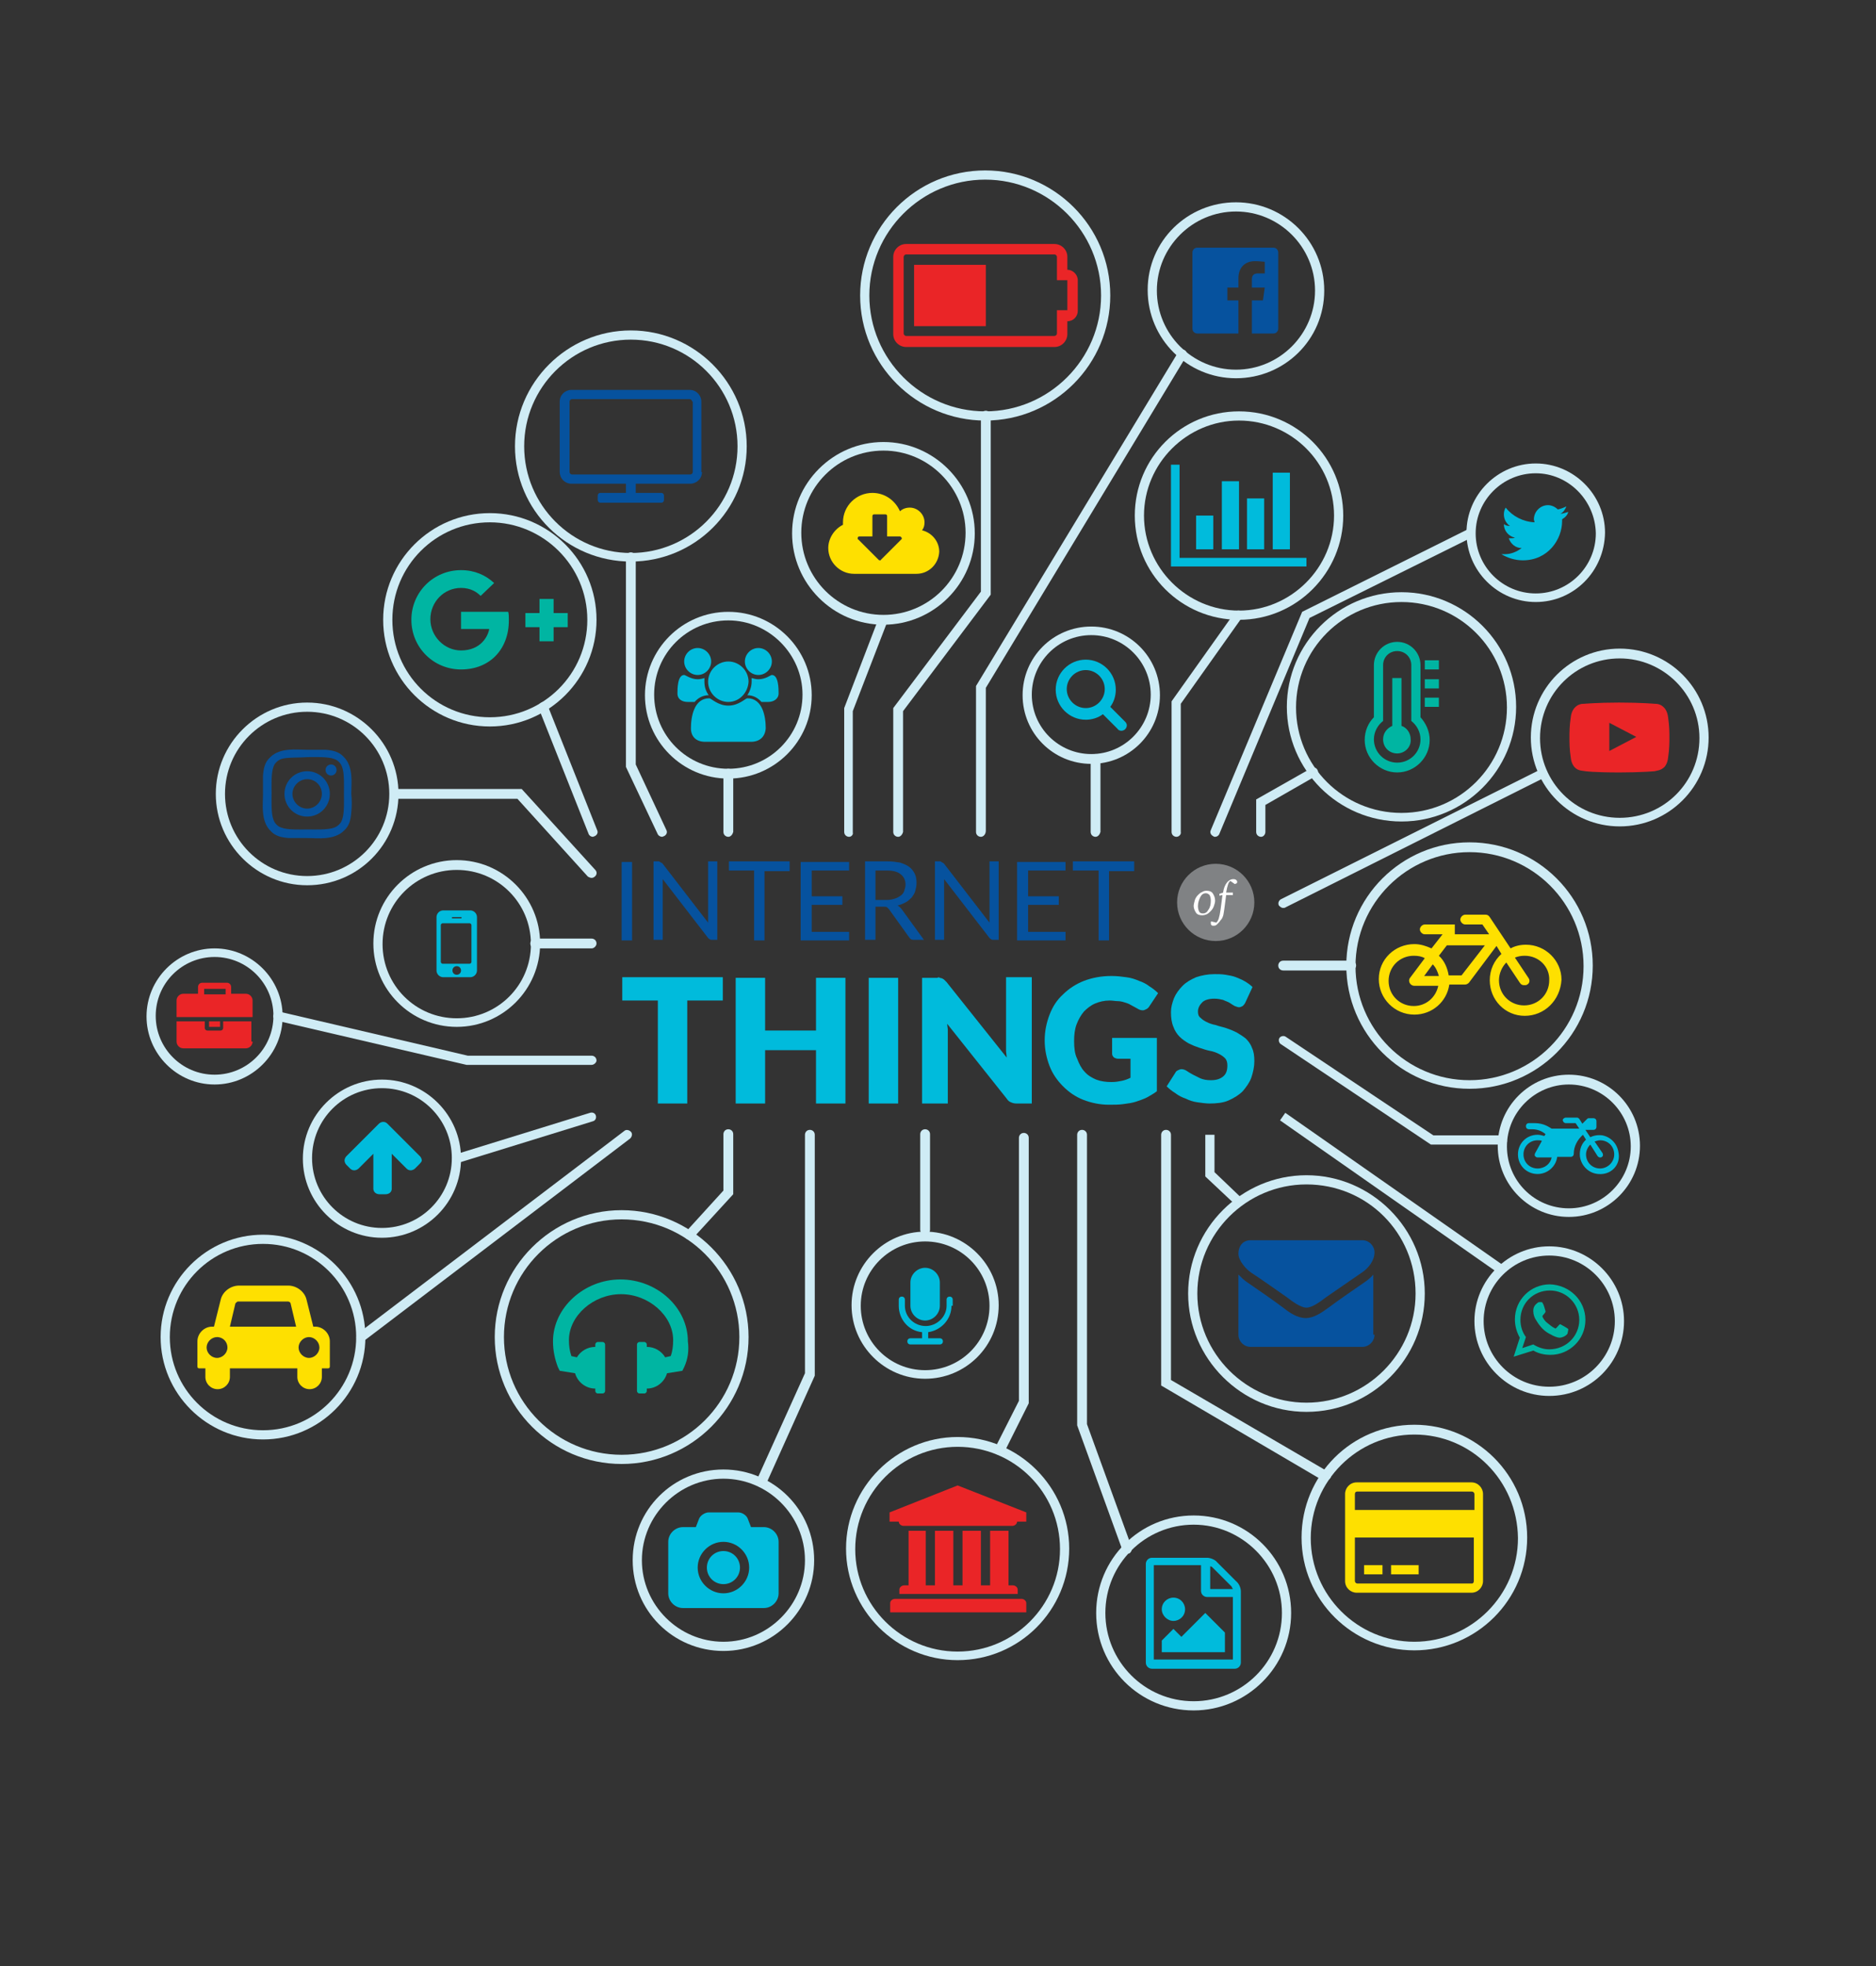 <?xml version="1.0" encoding="utf-8"?>
<!-- Generator: Adobe Illustrator 20.1.0, SVG Export Plug-In . SVG Version: 6.00 Build 0)  -->
<!DOCTYPE svg PUBLIC "-//W3C//DTD SVG 1.1//EN" "http://www.w3.org/Graphics/SVG/1.1/DTD/svg11.dtd">
<svg version="1.1" xmlns="http://www.w3.org/2000/svg" xmlns:xlink="http://www.w3.org/1999/xlink" x="0px" y="0px"
	 viewBox="0 0 306 320.7" style="enable-background:new 0 0 306 320.7;" xml:space="preserve">
<rect x="0" y="0" width="306" height="320.7" fill="#333333" stroke="none"/>
<style type="text/css">
	.st0{fill:#06529E;}
	.st1{fill:#00BBDC;}
	.st2{fill:#808284;}
	.st3{fill:#FFFFFF;}
	.st4{fill:#CFECF5;}
	.st5{fill:#EA2527;}
	.st6{fill:#00B5A2;}
	.st7{fill:#FEE000;}
	.st8{display:none;}
	.st9{display:inline;fill:none;stroke:#000000;stroke-width:0.25;stroke-miterlimit:10;}
	.st10{display:inline;}
</style>
<g id="Front">
	<g>
		<g>
			<g>
				<path class="st0" d="M103.1,153.4h-1.7v-12.8h1.7V153.4z"/>
				<path class="st0" d="M107.8,140.7c0.1,0,0.2,0.1,0.3,0.2l7.4,9.6c0-0.2,0-0.3,0-0.5c0-0.1,0-0.3,0-0.4v-9.1h1.5v12.8h-0.9
					c-0.1,0-0.3,0-0.3-0.1c-0.1,0-0.2-0.1-0.3-0.2l-7.4-9.6c0,0.1,0,0.3,0,0.4c0,0.1,0,0.3,0,0.4v9.1h-1.5v-12.8h0.9
					C107.6,140.6,107.7,140.6,107.8,140.7z"/>
				<path class="st0" d="M128.8,140.6v1.5h-4.1v11.3h-1.7V142h-4.1v-1.5H128.8z"/>
				<path class="st0" d="M138.5,140.6v1.4h-6.1v4.2h5v1.4h-5v4.4h6.1v1.4h-7.9v-12.8H138.5z"/>
				<path class="st0" d="M142.8,148v5.3h-1.7v-12.8h3.6c0.8,0,1.5,0.1,2.1,0.2c0.6,0.2,1.1,0.4,1.5,0.7s0.7,0.7,0.9,1.1
					c0.2,0.4,0.3,0.9,0.3,1.5c0,0.5-0.1,0.9-0.2,1.3c-0.1,0.4-0.3,0.7-0.6,1.1c-0.3,0.3-0.6,0.6-1,0.8c-0.4,0.2-0.8,0.4-1.3,0.5
					c0.2,0.1,0.4,0.3,0.6,0.5l3.7,5.1H149c-0.3,0-0.5-0.1-0.7-0.4l-3.3-4.6c-0.1-0.1-0.2-0.2-0.3-0.3c-0.1-0.1-0.3-0.1-0.5-0.1
					H142.8z M142.8,146.8h1.8c0.5,0,1-0.1,1.3-0.2c0.4-0.1,0.7-0.3,1-0.5c0.3-0.2,0.5-0.5,0.6-0.8c0.1-0.3,0.2-0.7,0.2-1
					c0-0.8-0.3-1.3-0.8-1.7c-0.5-0.4-1.2-0.6-2.2-0.6h-1.9V146.8z"/>
				<path class="st0" d="M153.7,140.7c0.1,0,0.2,0.1,0.3,0.2l7.4,9.6c0-0.2,0-0.3,0-0.5c0-0.1,0-0.3,0-0.4v-9.1h1.5v12.8h-0.9
					c-0.1,0-0.3,0-0.3-0.1c-0.1,0-0.2-0.1-0.3-0.2l-7.4-9.6c0,0.1,0,0.3,0,0.4c0,0.1,0,0.3,0,0.4v9.1h-1.5v-12.8h0.9
					C153.5,140.6,153.6,140.6,153.7,140.7z"/>
				<path class="st0" d="M173.8,140.6v1.4h-6.1v4.2h5v1.4h-5v4.4h6.1v1.4h-7.9v-12.8H173.8z"/>
				<path class="st0" d="M185,140.6v1.5h-4.1v11.3h-1.7V142H175v-1.5H185z"/>
			</g>
			<g>
				<path class="st1" d="M117.9,159.4v3.8h-5.8V180h-4.8v-16.8h-5.8v-3.8H117.9z"/>
				<path class="st1" d="M137.9,180h-4.8v-8.7h-8.3v8.7h-4.8v-20.5h4.8v8.6h8.3v-8.6h4.8V180z"/>
				<path class="st1" d="M146.5,180h-4.8v-20.5h4.8V180z"/>
				<path class="st1" d="M153.3,159.5c0.1,0,0.3,0.1,0.4,0.1c0.1,0.1,0.2,0.1,0.3,0.2c0.1,0.1,0.2,0.2,0.4,0.4l9.8,12.3
					c0-0.4-0.1-0.8-0.1-1.1c0-0.4,0-0.7,0-1.1v-10.9h4.2V180h-2.5c-0.4,0-0.7-0.1-0.9-0.2c-0.3-0.1-0.5-0.3-0.7-0.6l-9.7-12.2
					c0,0.4,0.1,0.7,0.1,1c0,0.3,0,0.7,0,1v11h-4.2v-20.5h2.5C153,159.4,153.2,159.4,153.3,159.5z"/>
				<path class="st1" d="M181.3,176.5c0.7,0,1.2-0.1,1.7-0.2c0.5-0.1,1-0.3,1.4-0.5v-3.1h-2c-0.3,0-0.5-0.1-0.7-0.2
					c-0.2-0.2-0.3-0.4-0.3-0.6v-2.6h7.3v8.7c-0.5,0.4-1.1,0.7-1.6,1c-0.6,0.3-1.2,0.5-1.8,0.7c-0.6,0.2-1.3,0.3-2.1,0.4
					c-0.7,0.1-1.5,0.1-2.3,0.1c-1.5,0-2.9-0.3-4.2-0.8c-1.3-0.5-2.4-1.3-3.3-2.2c-0.9-0.9-1.7-2-2.2-3.3c-0.5-1.3-0.8-2.7-0.8-4.2
					c0-1.5,0.3-2.9,0.8-4.2c0.5-1.3,1.2-2.4,2.2-3.3c0.9-0.9,2.1-1.7,3.4-2.2c1.3-0.5,2.8-0.8,4.5-0.8c0.9,0,1.7,0.1,2.4,0.2
					c0.8,0.1,1.4,0.3,2.1,0.6c0.6,0.2,1.2,0.5,1.7,0.9c0.5,0.3,1,0.7,1.4,1.1l-1.4,2.1c-0.1,0.2-0.3,0.4-0.5,0.5
					c-0.2,0.1-0.4,0.2-0.6,0.2c-0.3,0-0.6-0.1-0.9-0.3c-0.4-0.2-0.7-0.4-1.1-0.6c-0.3-0.2-0.7-0.3-1-0.4c-0.3-0.1-0.7-0.2-1.1-0.2
					c-0.4,0-0.8-0.1-1.3-0.1c-0.9,0-1.7,0.2-2.4,0.5c-0.7,0.3-1.3,0.8-1.8,1.3c-0.5,0.6-0.9,1.3-1.2,2.1c-0.3,0.8-0.4,1.7-0.4,2.7
					c0,1.1,0.1,2.1,0.5,2.9c0.3,0.8,0.7,1.6,1.2,2.1c0.5,0.6,1.2,1,1.9,1.3C179.6,176.4,180.4,176.5,181.3,176.5z"/>
				<path class="st1" d="M203.1,163.6c-0.1,0.2-0.3,0.4-0.4,0.5c-0.2,0.1-0.4,0.2-0.6,0.2c-0.2,0-0.4-0.1-0.7-0.2
					c-0.2-0.1-0.5-0.3-0.8-0.5c-0.3-0.2-0.7-0.3-1.1-0.5c-0.4-0.1-0.9-0.2-1.4-0.2c-0.9,0-1.6,0.2-2,0.6c-0.4,0.4-0.7,0.9-0.7,1.5
					c0,0.4,0.1,0.8,0.4,1c0.3,0.3,0.6,0.5,1,0.7c0.4,0.2,0.9,0.4,1.5,0.5c0.5,0.2,1.1,0.3,1.7,0.5c0.6,0.2,1.1,0.4,1.7,0.7
					c0.5,0.3,1,0.6,1.5,1c0.4,0.4,0.8,0.9,1,1.5c0.3,0.6,0.4,1.3,0.4,2.2c0,0.9-0.2,1.8-0.5,2.7c-0.3,0.8-0.8,1.5-1.4,2.2
					c-0.6,0.6-1.4,1.1-2.3,1.5c-0.9,0.4-2,0.5-3.1,0.5c-0.6,0-1.3-0.1-2-0.2c-0.7-0.1-1.3-0.3-1.9-0.6c-0.6-0.2-1.2-0.5-1.7-0.9
					c-0.5-0.3-1-0.7-1.4-1.1l1.4-2.2c0.1-0.2,0.2-0.3,0.4-0.4c0.2-0.1,0.4-0.2,0.6-0.2c0.3,0,0.6,0.1,0.9,0.3c0.3,0.2,0.6,0.4,1,0.6
					c0.4,0.2,0.8,0.4,1.2,0.6c0.5,0.2,1,0.3,1.7,0.3c0.9,0,1.5-0.2,2-0.6c0.5-0.4,0.7-1,0.7-1.8c0-0.5-0.1-0.9-0.4-1.2
					c-0.3-0.3-0.6-0.5-1-0.7c-0.4-0.2-0.9-0.4-1.5-0.5c-0.5-0.1-1.1-0.3-1.7-0.5c-0.6-0.2-1.1-0.4-1.7-0.7c-0.5-0.3-1-0.6-1.5-1.1
					c-0.4-0.4-0.8-1-1-1.6c-0.3-0.7-0.4-1.5-0.4-2.4c0-0.8,0.2-1.5,0.5-2.3c0.3-0.7,0.8-1.4,1.4-2c0.6-0.6,1.3-1,2.2-1.4
					c0.9-0.3,1.9-0.5,3-0.5c0.6,0,1.2,0,1.8,0.1c0.6,0.1,1.2,0.2,1.7,0.4c0.5,0.2,1,0.4,1.5,0.7c0.5,0.3,0.9,0.6,1.2,0.9
					L203.1,163.6z"/>
			</g>
			<circle class="st2" cx="198.3" cy="147.2" r="6.3"/>
			<g>
				<path class="st3" d="M196.8,145.3c0.4,0,0.8,0.1,1,0.4c0.2,0.3,0.4,0.7,0.4,1.2c0,0.3-0.1,0.6-0.2,0.9c-0.1,0.3-0.3,0.6-0.5,0.8
					c-0.2,0.2-0.4,0.4-0.6,0.5c-0.2,0.1-0.5,0.2-0.8,0.2c-0.4,0-0.8-0.1-1-0.4c-0.2-0.3-0.4-0.7-0.4-1.1c0-0.3,0.1-0.6,0.2-1
					c0.1-0.3,0.3-0.6,0.5-0.8c0.2-0.2,0.4-0.4,0.7-0.5C196.2,145.4,196.5,145.3,196.8,145.3z M196.7,145.7c-0.4,0-0.7,0.2-0.9,0.6
					c-0.2,0.4-0.4,0.9-0.4,1.5c0,0.4,0.1,0.7,0.2,0.9c0.1,0.2,0.3,0.3,0.6,0.3c0.4,0,0.7-0.2,0.9-0.6c0.3-0.4,0.4-0.9,0.4-1.5
					c0-0.4-0.1-0.7-0.2-0.9C197.1,145.8,196.9,145.7,196.7,145.7z"/>
				<path class="st3" d="M201.4,144.2l-0.7-0.5c-0.2,0.1-0.3,0.3-0.4,0.6c-0.1,0.3-0.2,0.7-0.3,1.3h1.1v0.4H200l-0.3,2.3
					c-0.1,0.5-0.1,0.8-0.2,1.1c-0.1,0.3-0.2,0.5-0.4,0.7c-0.2,0.3-0.4,0.5-0.6,0.7c-0.2,0.2-0.4,0.2-0.6,0.2c-0.1,0-0.2,0-0.3-0.1
					c-0.1-0.1-0.1-0.2-0.1-0.3c0-0.1,0-0.1,0-0.2c0-0.1,0.1-0.1,0.1-0.1l0.8,0.2c0.2-0.2,0.3-0.4,0.4-0.7c0.1-0.3,0.2-0.8,0.3-1.5
					l0.3-2.3l-0.5,0.1l0-0.3l0.6-0.2c0.1-0.7,0.3-1.2,0.6-1.6c0.3-0.4,0.7-0.6,1-0.6c0.2,0,0.3,0,0.5,0.1c0.1,0.1,0.2,0.2,0.2,0.3
					c0,0.1,0,0.2-0.1,0.3C201.6,144.1,201.5,144.2,201.4,144.2z"/>
			</g>
		</g>
		<g>
			<path class="st1" d="M68.3,190l-0.6,0.6c-0.2,0.2-0.5,0.3-0.7,0.3c-0.3,0-0.5-0.1-0.7-0.3l-2.4-2.4v5.7c0,0.6-0.5,0.9-1,0.9h-1
				c-0.6,0-1-0.4-1-0.9v-5.7l-2.4,2.4c-0.2,0.2-0.5,0.3-0.7,0.3c-0.3,0-0.5-0.1-0.7-0.3l-0.6-0.6c-0.2-0.2-0.3-0.5-0.3-0.7
				s0.1-0.5,0.3-0.7l5.3-5.3c0.2-0.2,0.5-0.3,0.7-0.3c0.3,0,0.5,0.1,0.7,0.3l5.3,5.3c0.2,0.2,0.3,0.5,0.3,0.7S68.5,189.8,68.3,190z"
				/>
			<path class="st4" d="M62.3,201.9c-7.1,0-12.9-5.8-12.9-12.9c0-7.1,5.8-12.9,12.9-12.9c7.1,0,12.9,5.8,12.9,12.9
				C75.2,196.1,69.4,201.9,62.3,201.9z M62.3,177.5c-6.3,0-11.4,5.1-11.4,11.4c0,6.3,5.1,11.4,11.4,11.4c6.3,0,11.4-5.1,11.4-11.4
				C73.7,182.6,68.6,177.5,62.3,177.5z"/>
		</g>
		<g>
			<path class="st5" d="M175.8,45.7v5c0,0.9-0.7,1.7-1.7,1.7v2.1c0,1.1-0.9,2.1-2.1,2.1h-24.2c-1.1,0-2.1-0.9-2.1-2.1V41.9
				c0-1.1,0.9-2.1,2.1-2.1H172c1.1,0,2.1,0.9,2.1,2.1V44C175,44,175.8,44.8,175.8,45.7z M174.1,45.7h-1.7v-3.8
				c0-0.2-0.2-0.4-0.4-0.4h-24.2c-0.2,0-0.4,0.2-0.4,0.4v12.5c0,0.2,0.2,0.4,0.4,0.4H172c0.2,0,0.4-0.2,0.4-0.4v-3.8h1.7V45.7z
				 M149.1,43.2h11.7v10h-11.7V43.2z"/>
			<path class="st4" d="M160.7,68.6c-11.2,0-20.4-9.1-20.4-20.4c0-11.2,9.1-20.4,20.4-20.4c11.2,0,20.4,9.1,20.4,20.4
				C181.1,59.4,172,68.6,160.7,68.6z M160.7,29.3c-10.4,0-18.9,8.5-18.9,18.9s8.5,18.9,18.9,18.9c10.4,0,18.9-8.5,18.9-18.9
				S171.1,29.3,160.7,29.3z"/>
		</g>
		<g>
			<path class="st5" d="M167.4,246.7v1.5h-1.5c0,0.4-0.4,0.7-0.8,0.7h-17.7c-0.4,0-0.8-0.3-0.8-0.7h-1.5v-1.5l11.1-4.4L167.4,246.7z
				 M167.4,261.5v1.5h-22.2v-1.5c0-0.4,0.4-0.7,0.8-0.7h20.6C167,260.8,167.4,261.1,167.4,261.5z M151,249.7v8.9h1.5v-8.9h3v8.9h1.5
				v-8.9h3v8.9h1.5v-8.9h3v8.9h0.7c0.4,0,0.8,0.3,0.8,0.7v0.7h-19.3v-0.7c0-0.4,0.4-0.7,0.8-0.7h0.7v-8.9H151z"/>
			<path class="st4" d="M156.2,270.8c-10,0-18.2-8.2-18.2-18.2c0-10,8.2-18.2,18.2-18.2s18.2,8.2,18.2,18.2
				C174.4,262.6,166.3,270.8,156.2,270.8z M156.2,236c-9.2,0-16.7,7.5-16.7,16.7c0,9.2,7.5,16.7,16.7,16.7s16.7-7.5,16.7-16.7
				C172.9,243.4,165.4,236,156.2,236z"/>
		</g>
		<g>
			<path class="st1" d="M213.2,92.4H191V75.8h1.4V91h20.7V92.4z M197.9,89.6h-2.8v-5.5h2.8V89.6z M202.1,89.6h-2.8V78.5h2.8V89.6z
				 M206.2,89.6h-2.8v-8.3h2.8V89.6z M210.4,89.6h-2.8V77.1h2.8V89.6z"/>
			<path class="st4" d="M202.1,101.1c-9.4,0-17-7.6-17-17c0-9.4,7.6-17,17-17c9.4,0,17,7.6,17,17
				C219.1,93.4,211.5,101.1,202.1,101.1z M202.1,68.6c-8.5,0-15.5,7-15.5,15.5c0,8.5,7,15.5,15.5,15.5s15.5-7,15.5-15.5
				C217.6,75.5,210.6,68.6,202.1,68.6z"/>
		</g>
		<g>
			<path class="st4" d="M79.9,118.5c-9.6,0-17.4-7.8-17.4-17.4s7.8-17.4,17.4-17.4c9.6,0,17.4,7.8,17.4,17.4S89.5,118.5,79.9,118.5z
				 M79.9,85.2c-8.8,0-15.9,7.1-15.9,15.9S71.1,117,79.9,117s15.9-7.1,15.9-15.9S88.6,85.2,79.9,85.2z"/>
			<path class="st6" d="M75.2,109.2c-4.5,0-8.1-3.6-8.1-8.1c0-4.5,3.6-8.1,8.1-8.1c2.2,0,4,0.8,5.4,2.1l-2.2,2.1
				c-0.6-0.6-1.6-1.3-3.2-1.3c-2.8,0-5,2.3-5,5.1s2.3,5.1,5,5.1c3.2,0,4.4-2.3,4.6-3.5h-4.6v-2.8h7.7c0.1,0.4,0.1,0.8,0.1,1.4
				C83,105.9,79.9,109.2,75.2,109.2z M92.6,102.3h-2.3v2.3H88v-2.3h-2.3v-2.3H88v-2.3h2.3v2.3h2.3V102.3z"/>
		</g>
		<g>
			<path class="st7" d="M248.7,165.7c-3.2,0-5.7-2.6-5.7-5.8c0-1.7,0.7-3.2,1.9-4.3l-0.8-1.3l-4.5,6c-0.2,0.2-0.4,0.3-0.7,0.3h-2.5
				c-0.4,2.8-2.8,4.9-5.7,4.9c-3.2,0-5.8-2.6-5.8-5.8c0-3.2,2.6-5.7,5.8-5.7c1,0,1.9,0.3,2.8,0.7l1.8-2.3h-2.9
				c-0.4,0-0.8-0.4-0.8-0.8c0-0.4,0.4-0.8,0.8-0.8h4.9v1.6h5.6l-1.1-1.6h-2.8c-0.4,0-0.8-0.4-0.8-0.8s0.4-0.8,0.8-0.8h3.3
				c0.3,0,0.5,0.1,0.7,0.4l3.4,5.1c0.7-0.4,1.6-0.6,2.5-0.6c3.2,0,5.8,2.6,5.8,5.7C254.5,163.2,251.9,165.7,248.7,165.7z
				 M230.7,160.8c-0.7,0-1.1-0.8-0.7-1.3l2.4-3.2c-0.5-0.3-1.1-0.4-1.8-0.4c-2.3,0-4.1,1.8-4.1,4.1c0,2.3,1.8,4.1,4.1,4.1
				c2,0,3.6-1.4,4-3.3H230.7z M234.7,159.2c-0.2-0.7-0.5-1.4-1-1.9l-1.4,1.9H234.7z M242.2,154.2H236l-1.3,1.7
				c0.9,0.8,1.4,2,1.6,3.2h2.1L242.2,154.2z M248.7,155.9c-0.6,0-1.1,0.1-1.6,0.3l2.2,3.3c0.3,0.4,0.2,0.9-0.2,1.1
				c-0.1,0.1-0.3,0.1-0.5,0.1c-0.3,0-0.5-0.1-0.7-0.4l-2.2-3.3c-0.7,0.7-1.2,1.8-1.2,2.9c0,2.3,1.8,4.1,4.1,4.1
				c2.3,0,4.1-1.8,4.1-4.1C252.8,157.7,251,155.9,248.7,155.9z"/>
			<path class="st4" d="M239.7,177.6c-11.1,0-20.1-9-20.1-20.1c0-11.1,9-20.1,20.1-20.1c11.1,0,20.1,9,20.1,20.1
				C259.8,168.6,250.8,177.6,239.7,177.6z M239.7,139c-10.2,0-18.6,8.3-18.6,18.6c0,10.2,8.3,18.6,18.6,18.6
				c10.2,0,18.6-8.3,18.6-18.6C258.3,147.3,249.9,139,239.7,139z"/>
		</g>
		<g>
			<path class="st1" d="M127,251.5v8.4c0,1.3-1.1,2.4-2.4,2.4h-13.2c-1.3,0-2.4-1.1-2.4-2.4v-8.4c0-1.3,1.1-2.4,2.4-2.4h2.1l0.5-1.3
				c0.2-0.6,1-1.1,1.6-1.1h4.8c0.7,0,1.4,0.5,1.6,1.1l0.5,1.3h2.1C125.9,249.1,127,250.2,127,251.5z M122.2,255.7
				c0-2.3-1.9-4.2-4.2-4.2c-2.3,0-4.2,1.9-4.2,4.2c0,2.3,1.9,4.2,4.2,4.2C120.3,259.9,122.2,258,122.2,255.7z M120.7,255.7
				c0,1.5-1.2,2.7-2.7,2.7s-2.7-1.2-2.7-2.7c0-1.5,1.2-2.7,2.7-2.7S120.7,254.2,120.7,255.7z"/>
			<path class="st4" d="M118,269.3c-8.2,0-14.8-6.6-14.8-14.8c0-8.2,6.6-14.8,14.8-14.8s14.8,6.6,14.8,14.8
				C132.8,262.6,126.2,269.3,118,269.3z M118,241.2c-7.3,0-13.3,6-13.3,13.3s6,13.3,13.3,13.3s13.3-6,13.3-13.3
				S125.3,241.2,118,241.2z"/>
		</g>
		<g>
			<path class="st7" d="M53.8,222.9c0,0.2-0.1,0.3-0.3,0.3h-1v1.4c0,1.1-0.9,2-2,2s-2-0.9-2-2v-1.4H37.5v1.4c0,1.1-0.9,2-2,2
				s-2-0.9-2-2v-1.4h-1c-0.2,0-0.3-0.1-0.3-0.3v-4.1c0-1.3,1.1-2.4,2.4-2.4h0.3l1.1-4.4c0.3-1.3,1.6-2.3,3-2.3H47c1.4,0,2.7,1,3,2.3
				l1.1,4.4h0.3c1.3,0,2.4,1.1,2.4,2.4V222.9z M35.4,218.1c-0.9,0-1.7,0.8-1.7,1.7c0,0.9,0.8,1.7,1.7,1.7c0.9,0,1.7-0.8,1.7-1.7
				C37.1,218.9,36.4,218.1,35.4,218.1z M48.3,216.4l-0.9-3.8c0-0.1-0.2-0.3-0.4-0.3h-8.2c-0.1,0-0.3,0.2-0.4,0.3l-0.9,3.8H48.3z
				 M50.4,218.1c-0.9,0-1.7,0.8-1.7,1.7c0,0.9,0.8,1.7,1.7,1.7c0.9,0,1.7-0.8,1.7-1.7C52.1,218.9,51.3,218.1,50.4,218.1z"/>
			<path class="st4" d="M42.9,234.8c-9.2,0-16.7-7.5-16.7-16.7c0-9.2,7.5-16.7,16.7-16.7c9.2,0,16.7,7.5,16.7,16.7
				C59.6,227.3,52.1,234.8,42.9,234.8z M42.9,202.9c-8.4,0-15.2,6.8-15.2,15.2c0,8.4,6.8,15.2,15.2,15.2c8.4,0,15.2-6.8,15.2-15.2
				C58.1,209.7,51.3,202.9,42.9,202.9z"/>
		</g>
		<g>
			<path class="st5" d="M41.2,165.9H28.8v-2.7c0-0.6,0.5-1.1,1.1-1.1h2.4v-1.1c0-0.4,0.3-0.7,0.7-0.7h4c0.4,0,0.7,0.3,0.7,0.7v1.1
				h2.4c0.6,0,1.1,0.5,1.1,1.1V165.9z M41.2,169.9c0,0.6-0.5,1.1-1.1,1.1H29.9c-0.6,0-1.1-0.5-1.1-1.1v-3.3h4.6v1.1
				c0,0.2,0.2,0.4,0.4,0.4h2.2c0.2,0,0.4-0.2,0.4-0.4v-1.1h4.6V169.9z M36.8,162.2v-0.9h-3.5v0.9H36.8z M35.9,167.5h-1.8v-0.9h1.8
				V167.5z"/>
			<path class="st4" d="M35,176.9c-6.1,0-11.1-5-11.1-11.1c0-6.1,5-11.1,11.1-11.1s11.1,5,11.1,11.1C46.1,171.9,41.1,176.9,35,176.9
				z M35,156.1c-5.3,0-9.6,4.3-9.6,9.6c0,5.3,4.3,9.6,9.6,9.6s9.6-4.3,9.6-9.6C44.6,160.4,40.3,156.1,35,156.1z"/>
		</g>
		<g>
			<path class="st7" d="M149.5,93.6h-10.2c-2.3,0-4.2-1.9-4.2-4.2c0-1.6,1-3.1,2.4-3.8c0-0.1,0-0.3,0-0.4c0-2.7,2.2-4.8,4.8-4.8
				c2,0,3.7,1.2,4.5,3c0.4-0.4,1-0.6,1.6-0.6c1.3,0,2.4,1.1,2.4,2.4c0,0.5-0.1,0.9-0.4,1.3c1.6,0.4,2.8,1.8,2.8,3.5
				C153.1,92,151.5,93.6,149.5,93.6z M146.8,87.5h-2.1v-3.3c0-0.2-0.1-0.3-0.3-0.3h-1.8c-0.2,0-0.3,0.1-0.3,0.3v3.3h-2.1
				c-0.2,0-0.3,0.1-0.3,0.3c0,0.1,0,0.2,0.1,0.2l3.3,3.3c0.1,0.1,0.1,0.1,0.2,0.1c0.1,0,0.2,0,0.2-0.1l3.3-3.3
				c0.1-0.1,0.1-0.1,0.1-0.2C147.1,87.7,146.9,87.5,146.8,87.5z"/>
			<path class="st4" d="M144.1,101.9c-8.2,0-14.9-6.7-14.9-14.9c0-8.2,6.7-14.9,14.9-14.9c8.2,0,14.9,6.7,14.9,14.9
				C159,95.2,152.3,101.9,144.1,101.9z M144.1,73.5c-7.4,0-13.4,6-13.4,13.4c0,7.4,6,13.4,13.4,13.4c7.4,0,13.4-6,13.4-13.4
				C157.5,79.6,151.5,73.5,144.1,73.5z"/>
		</g>
		<g>
			<path class="st7" d="M241.9,243.7v14.2c0,1-0.8,1.9-1.9,1.9h-18.7c-1,0-1.9-0.8-1.9-1.9v-14.2c0-1,0.8-1.9,1.9-1.9h18.7
				C241.1,241.8,241.9,242.7,241.9,243.7z M221,243.7v2.6h19.5v-2.6c0-0.2-0.2-0.4-0.4-0.4h-18.7C221.1,243.3,221,243.5,221,243.7z
				 M240.4,257.9v-7.1H221v7.1c0,0.2,0.2,0.4,0.4,0.4h18.7C240.3,258.3,240.4,258.1,240.4,257.9z M222.5,255.3h3v1.5h-3V255.3z
				 M226.9,255.3h4.5v1.5h-4.5V255.3z"/>
			<path class="st4" d="M230.7,269.2c-10.1,0-18.4-8.2-18.4-18.4s8.2-18.4,18.4-18.4c10.1,0,18.4,8.2,18.4,18.4
				S240.8,269.2,230.7,269.2z M230.7,234c-9.3,0-16.9,7.6-16.9,16.9c0,9.3,7.6,16.9,16.9,16.9c9.3,0,16.9-7.6,16.9-16.9
				C247.5,241.5,240,234,230.7,234z"/>
		</g>
		<g>
			<path class="st0" d="M222.1,207.6c-1.9,1.3-3.9,2.7-5.8,4c-0.8,0.6-2.2,1.7-3.2,1.7h0h0c-1,0-2.4-1.1-3.2-1.7
				c-1.9-1.3-3.8-2.7-5.8-4c-0.9-0.6-2.1-2-2.1-3.1c0-1.2,0.7-2.2,2-2.2h18.2c1.1,0,2,0.9,2,2C224.2,205.6,223.2,206.9,222.1,207.6z
				 M224.2,217.7c0,1.1-0.9,2-2,2h-18.2c-1.1,0-2-0.9-2-2v-9.8c0.4,0.4,0.8,0.8,1.2,1.1c2,1.4,4.1,2.8,6.1,4.3
				c1,0.8,2.3,1.7,3.7,1.7h0h0c1.3,0,2.6-0.9,3.7-1.7c2-1.5,4.1-2.9,6.1-4.3c0.4-0.3,0.9-0.7,1.2-1.1V217.7z"/>
			<path class="st4" d="M213.1,230.3c-10.6,0-19.3-8.7-19.3-19.3c0-10.6,8.7-19.3,19.3-19.3c10.6,0,19.3,8.7,19.3,19.3
				C232.4,221.6,223.8,230.3,213.1,230.3z M213.1,193.2c-9.8,0-17.8,8-17.8,17.8c0,9.8,8,17.8,17.8,17.8c9.8,0,17.8-8,17.8-17.8
				C230.9,201.1,223,193.2,213.1,193.2z"/>
		</g>
		<g>
			<path class="st1" d="M202.4,259.6v11.6c0,0.5-0.4,1-1,1h-13.5c-0.5,0-1-0.4-1-1v-16.1c0-0.5,0.4-1,1-1h9c0.5,0,1.3,0.3,1.6,0.7
				l3.1,3.1C202.1,258.3,202.4,259,202.4,259.6z M201.1,260.5h-4.2c-0.5,0-1-0.4-1-1v-4.2h-7.7v15.4h12.9V260.5z M189.5,262.5
				c0-1.1,0.9-1.9,1.9-1.9c1.1,0,1.9,0.9,1.9,1.9c0,1.1-0.9,1.9-1.9,1.9C190.4,264.4,189.5,263.5,189.5,262.5z M199.8,269.5h-10.3
				v-1.9l1.9-1.9l1.3,1.3l3.9-3.9l3.2,3.2V269.5z M197.3,259.2h3.8c-0.1-0.2-0.2-0.3-0.2-0.4l-3.1-3.1c-0.1-0.1-0.2-0.2-0.4-0.2
				V259.2z"/>
			<path class="st4" d="M194.7,279c-8.8,0-15.9-7.1-15.9-15.9c0-8.8,7.1-15.9,15.9-15.9c8.8,0,15.9,7.1,15.9,15.9
				C210.6,271.9,203.4,279,194.7,279z M194.7,248.7c-7.9,0-14.4,6.4-14.4,14.4c0,7.9,6.4,14.4,14.4,14.4c7.9,0,14.4-6.4,14.4-14.4
				C209.1,255.2,202.6,248.7,194.7,248.7z"/>
		</g>
		<g>
			<path class="st1" d="M113.3,114.5h-1.1c-0.9,0-1.7-0.4-1.7-1.4c0-0.7,0-3,1.1-3c0.2,0,1.1,0.7,2.2,0.7c0.4,0,0.8-0.1,1.1-0.2
				c0,0.2,0,0.4,0,0.6c0,0.8,0.2,1.5,0.7,2.2C114.7,113.4,113.9,113.8,113.3,114.5z M113.8,110.1c-1.2,0-2.2-1-2.2-2.2
				c0-1.2,1-2.2,2.2-2.2c1.2,0,2.2,1,2.2,2.2C116,109.1,115,110.1,113.8,110.1z M122.5,121H115c-1.4,0-2.3-0.8-2.3-2.2
				c0-1.9,0.5-4.9,3-4.9c0.3,0,1.4,1.2,3.1,1.2c1.7,0,2.8-1.2,3.1-1.2c2.5,0,3,3,3,4.9C124.8,120.2,123.9,121,122.5,121z
				 M118.8,114.5c-1.8,0-3.3-1.5-3.3-3.3c0-1.8,1.5-3.3,3.3-3.3s3.3,1.5,3.3,3.3C122,113,120.6,114.5,118.8,114.5z M123.7,110.1
				c-1.2,0-2.2-1-2.2-2.2c0-1.2,1-2.2,2.2-2.2c1.2,0,2.2,1,2.2,2.2C125.9,109.1,124.9,110.1,123.7,110.1z M125.3,114.5h-1.1
				c-0.6-0.7-1.4-1.1-2.3-1.1c0.4-0.6,0.7-1.4,0.7-2.2c0-0.2,0-0.4,0-0.6c0.4,0.1,0.7,0.2,1.1,0.2c1.2,0,2-0.7,2.2-0.7
				c1.1,0,1.1,2.3,1.1,3C127,114,126.2,114.5,125.3,114.5z"/>
			<path class="st4" d="M118.8,127c-7.5,0-13.6-6.1-13.6-13.6s6.1-13.6,13.6-13.6c7.5,0,13.6,6.1,13.6,13.6S126.3,127,118.8,127z
				 M118.8,101.2c-6.7,0-12.1,5.4-12.1,12.1c0,6.7,5.4,12.1,12.1,12.1c6.7,0,12.1-5.4,12.1-12.1
				C130.9,106.7,125.4,101.2,118.8,101.2z"/>
		</g>
		<g>
			<path class="st6" d="M258.6,215.3c0,3.2-2.6,5.7-5.7,5.7c-1,0-1.9-0.2-2.8-0.7l-3.2,1l1-3.1c-0.5-0.9-0.8-1.9-0.8-3
				c0-3.2,2.6-5.7,5.7-5.7C256,209.6,258.6,212.1,258.6,215.3z M257.6,215.3c0-2.6-2.1-4.8-4.8-4.8s-4.8,2.1-4.8,4.8
				c0,1,0.3,2,0.9,2.8l-0.6,1.8l1.8-0.6c0.8,0.5,1.7,0.8,2.6,0.8C255.5,220.1,257.6,217.9,257.6,215.3z M255.8,216.8
				c0,0,0,0.1,0,0.1c0,0.2-0.1,0.4-0.1,0.6c-0.2,0.4-0.9,0.7-1.3,0.7c-0.4,0-1.1-0.3-1.4-0.5c-1.1-0.5-1.8-1.3-2.4-2.3
				c-0.3-0.4-0.5-1-0.5-1.5v-0.1c0-0.5,0.2-0.9,0.6-1.2c0.1-0.1,0.2-0.2,0.4-0.2c0.1,0,0.2,0,0.3,0c0.2,0,0.2,0.1,0.3,0.3
				c0.1,0.1,0.4,1.2,0.4,1.2c0,0.3-0.5,0.6-0.5,0.8c0,0,0,0.1,0,0.1c0.2,0.4,0.5,0.8,0.8,1c0.4,0.3,0.7,0.6,1.1,0.8
				c0.1,0,0.1,0.1,0.2,0.1c0.2,0,0.6-0.7,0.8-0.7C254.5,216,255.8,216.7,255.8,216.8z"/>
			<path class="st4" d="M252.7,227.7c-6.7,0-12.2-5.5-12.2-12.2c0-6.7,5.5-12.2,12.2-12.2s12.2,5.5,12.2,12.2
				C264.9,222.2,259.5,227.7,252.7,227.7z M252.7,204.8c-5.9,0-10.7,4.8-10.7,10.7c0,5.9,4.8,10.7,10.7,10.7
				c5.9,0,10.7-4.8,10.7-10.7C263.4,209.6,258.6,204.8,252.7,204.8z"/>
		</g>
		<g>
			<path class="st6" d="M111.6,223l-0.3,0.6l-2.5,0.4c-0.4,1.4-1.7,2.5-3.3,2.5v0.4c0,0.2-0.2,0.4-0.4,0.4h-0.8
				c-0.2,0-0.4-0.2-0.4-0.4v-7.6c0-0.2,0.2-0.4,0.4-0.4h0.8c0.2,0,0.4,0.2,0.4,0.4v0.4c1.3,0,2.4,0.7,3,1.7l0.9-0.2
				c0.3-0.8,0.4-1.7,0.4-2.6c0-4-4-7.5-8.5-7.5c-4.5,0-8.5,3.5-8.5,7.5c0,0.9,0.1,1.7,0.4,2.6l0.9,0.2c0.6-1,1.7-1.7,3-1.7v-0.4
				c0-0.2,0.2-0.4,0.4-0.4h0.8c0.2,0,0.4,0.2,0.4,0.4v7.6c0,0.2-0.2,0.4-0.4,0.4h-0.8c-0.2,0-0.4-0.2-0.4-0.4v-0.4
				c-1.6,0-2.9-1.1-3.3-2.5l-2.5-0.4l-0.3-0.6c-0.5-1.3-0.8-2.7-0.8-4.2c0-5.5,5.1-10.1,11-10.1c6,0,11,4.6,11,10.1
				C112.4,220.3,112.2,221.7,111.6,223z"/>
			<path class="st4" d="M101.4,238.8c-11.4,0-20.7-9.3-20.7-20.7c0-11.4,9.3-20.7,20.7-20.7c11.4,0,20.7,9.3,20.7,20.7
				C122.1,229.5,112.8,238.8,101.4,238.8z M101.4,198.9c-10.6,0-19.2,8.6-19.2,19.2c0,10.6,8.6,19.2,19.2,19.2
				c10.6,0,19.2-8.6,19.2-19.2C120.6,207.5,112,198.9,101.4,198.9z"/>
		</g>
		<g>
			<path class="st0" d="M208.5,41.2v12.4c0,0.4-0.3,0.8-0.8,0.8h-3.5v-5.4h1.8l0.3-2.1h-2.1v-1.3c0-0.6,0.2-1,1-1l1.1,0v-1.9
				c-0.2,0-0.9-0.1-1.6-0.1c-1.6,0-2.7,1-2.7,2.8v1.5h-1.8v2.1h1.8v5.4h-6.7c-0.4,0-0.8-0.3-0.8-0.8V41.2c0-0.4,0.3-0.8,0.8-0.8
				h12.4C208.2,40.4,208.5,40.8,208.5,41.2z"/>
			<path class="st4" d="M201.6,61.7c-7.9,0-14.4-6.4-14.4-14.4S193.7,33,201.6,33S216,39.4,216,47.4S209.5,61.7,201.6,61.7z
				 M201.6,34.5c-7.1,0-12.9,5.8-12.9,12.9s5.8,12.9,12.9,12.9c7.1,0,12.9-5.8,12.9-12.9S208.7,34.5,201.6,34.5z"/>
		</g>
		<g>
			<path class="st0" d="M114.5,77c0,1.1-0.9,1.9-1.9,1.9h-8.9v1.5h4.2c0.2,0,0.4,0.2,0.4,0.4v0.8c0,0.2-0.2,0.4-0.4,0.4h-10
				c-0.2,0-0.4-0.2-0.4-0.4v-0.8c0-0.2,0.2-0.4,0.4-0.4h4.2v-1.5h-8.9c-1.1,0-1.9-0.9-1.9-1.9V65.5c0-1.1,0.9-1.9,1.9-1.9h19.3
				c1.1,0,1.9,0.9,1.9,1.9V77z M112.9,65.5c0-0.2-0.2-0.4-0.4-0.4H93.3c-0.2,0-0.4,0.2-0.4,0.4V77c0,0.2,0.2,0.4,0.4,0.4h19.3
				c0.2,0,0.4-0.2,0.4-0.4V65.5z"/>
			<path class="st4" d="M102.9,91.6C92.5,91.6,84,83.2,84,72.8s8.5-18.9,18.9-18.9c10.4,0,18.9,8.5,18.9,18.9S113.3,91.6,102.9,91.6
				z M102.9,55.4c-9.6,0-17.4,7.8-17.4,17.4s7.8,17.4,17.4,17.4c9.6,0,17.4-7.8,17.4-17.4S112.5,55.4,102.9,55.4z"/>
		</g>
		<g>
			<path class="st1" d="M155.2,213c0,2.2-1.7,4-3.8,4.3v1h1.9c0.3,0,0.5,0.2,0.5,0.5c0,0.3-0.2,0.5-0.5,0.5h-4.8
				c-0.3,0-0.5-0.2-0.5-0.5c0-0.3,0.2-0.5,0.5-0.5h1.9v-1c-2.2-0.2-3.8-2.1-3.8-4.3v-1c0-0.3,0.2-0.5,0.5-0.5c0.3,0,0.5,0.2,0.5,0.5
				v1c0,1.8,1.5,3.3,3.4,3.3c1.8,0,3.4-1.5,3.4-3.3v-1c0-0.3,0.2-0.5,0.5-0.5c0.3,0,0.5,0.2,0.5,0.5V213z M153.3,213
				c0,1.3-1.1,2.4-2.4,2.4c-1.3,0-2.4-1.1-2.4-2.4v-3.8c0-1.3,1.1-2.4,2.4-2.4c1.3,0,2.4,1.1,2.4,2.4V213z"/>
			<path class="st4" d="M150.9,224.9c-6.6,0-12-5.4-12-12c0-6.6,5.4-12,12-12c6.6,0,12,5.4,12,12
				C162.9,219.6,157.5,224.9,150.9,224.9z M150.9,202.5c-5.8,0-10.5,4.7-10.5,10.5c0,5.8,4.7,10.5,10.5,10.5
				c5.8,0,10.5-4.7,10.5-10.5C161.4,207.2,156.7,202.5,150.9,202.5z"/>
		</g>
		<g>
			<path class="st0" d="M57.3,132.5c-0.1,1.2-0.3,2.2-1.2,3c-0.8,0.8-1.9,1.1-3,1.2c-1,0.1-2,0-3,0c-1,0-2,0-3,0
				c-1.2-0.1-2.2-0.3-3-1.2c-0.8-0.8-1.1-1.9-1.2-3c-0.1-1,0-2,0-3c0-1,0-2,0-3c0.1-1.2,0.3-2.2,1.2-3c0.8-0.8,1.9-1.1,3-1.2
				c1-0.1,2,0,3,0c1,0,2,0,3,0c1.2,0.1,2.2,0.3,3,1.2c0.8,0.8,1.1,1.9,1.2,3c0.1,1,0,2,0,3C57.4,130.5,57.4,131.5,57.3,132.5z
				 M45.9,123.8c-0.3,0.1-0.6,0.3-0.8,0.5c-0.3,0.3-0.4,0.5-0.5,0.8c-0.4,1-0.3,3.2-0.3,4.3c0,1.1-0.1,3.3,0.3,4.3
				c0.1,0.3,0.3,0.6,0.5,0.8c0.3,0.3,0.5,0.4,0.8,0.5c1,0.4,3.2,0.3,4.3,0.3c1.1,0,3.3,0.1,4.3-0.3c0.3-0.1,0.6-0.3,0.8-0.5
				c0.3-0.3,0.4-0.5,0.5-0.8c0.4-1,0.3-3.2,0.3-4.3c0-1.1,0.1-3.3-0.3-4.3c-0.1-0.3-0.3-0.6-0.5-0.8c-0.3-0.3-0.5-0.4-0.8-0.5
				c-1-0.4-3.2-0.3-4.3-0.3C49.1,123.6,46.8,123.5,45.9,123.8z M50.1,133.2c-2.1,0-3.7-1.7-3.7-3.7c0-2.1,1.7-3.7,3.7-3.7
				c2.1,0,3.7,1.7,3.7,3.7C53.8,131.5,52.2,133.2,50.1,133.2z M50.1,127.1c-1.3,0-2.4,1.1-2.4,2.4c0,1.3,1.1,2.4,2.4,2.4
				c1.3,0,2.4-1.1,2.4-2.4C52.5,128.2,51.5,127.1,50.1,127.1z M54,126.5c-0.5,0-0.9-0.4-0.9-0.9c0-0.5,0.4-0.9,0.9-0.9
				c0.5,0,0.9,0.4,0.9,0.9C54.9,126.1,54.5,126.5,54,126.5z"/>
			<path class="st4" d="M50.1,144.4c-8.2,0-14.9-6.7-14.9-14.9c0-8.2,6.7-14.9,14.9-14.9c8.2,0,14.9,6.7,14.9,14.9
				C65,137.7,58.4,144.4,50.1,144.4z M50.1,116.1c-7.4,0-13.4,6-13.4,13.4c0,7.4,6,13.4,13.4,13.4s13.4-6,13.4-13.4
				C63.5,122.1,57.5,116.1,50.1,116.1z"/>
		</g>
		<g>
			<path class="st1" d="M77.8,158.3c0,0.6-0.5,1.1-1.1,1.1h-4.4c-0.6,0-1.1-0.5-1.1-1.1v-8.7c0-0.6,0.5-1.1,1.1-1.1h4.4
				c0.6,0,1.1,0.5,1.1,1.1V158.3z M76.9,150.9c0-0.1-0.1-0.3-0.3-0.3h-4.4c-0.1,0-0.3,0.1-0.3,0.3v6c0,0.1,0.1,0.3,0.3,0.3h4.4
				c0.1,0,0.3-0.1,0.3-0.3V150.9z M75.2,149.6h-1.4c-0.1,0-0.1,0.1-0.1,0.1c0,0.1,0.1,0.1,0.1,0.1h1.4c0.1,0,0.1-0.1,0.1-0.1
				C75.3,149.6,75.3,149.6,75.2,149.6z M74.5,157.6c-0.4,0-0.7,0.3-0.7,0.7c0,0.4,0.3,0.7,0.7,0.7c0.4,0,0.7-0.3,0.7-0.7
				C75.2,157.9,74.9,157.6,74.5,157.6z"/>
			<path class="st4" d="M74.5,167.5c-7.5,0-13.6-6.1-13.6-13.6c0-7.5,6.1-13.6,13.6-13.6c7.5,0,13.6,6.1,13.6,13.6
				C88.1,161.4,82,167.5,74.5,167.5z M74.5,141.9c-6.7,0-12.1,5.4-12.1,12.1c0,6.7,5.4,12.1,12.1,12.1c6.7,0,12.1-5.4,12.1-12.1
				C86.6,147.3,81.2,141.9,74.5,141.9z"/>
		</g>
		<g>
			<path class="st1" d="M254.8,84.7c0,0.1,0,0.2,0,0.3c0,3-2.3,6.4-6.4,6.4c-1.3,0-2.5-0.4-3.5-1c0.2,0,0.4,0,0.5,0
				c1.1,0,2-0.4,2.8-1c-1,0-1.8-0.7-2.1-1.6c0.1,0,0.3,0,0.4,0c0.2,0,0.4,0,0.6-0.1c-1-0.2-1.8-1.1-1.8-2.2c0,0,0,0,0,0
				c0.3,0.2,0.6,0.3,1,0.3c-0.6-0.4-1-1.1-1-1.9c0-0.4,0.1-0.8,0.3-1.1c1.1,1.4,2.8,2.3,4.7,2.4c0-0.2-0.1-0.3-0.1-0.5
				c0-1.2,1-2.3,2.3-2.3c0.6,0,1.2,0.3,1.6,0.7c0.5-0.1,1-0.3,1.4-0.5c-0.2,0.5-0.5,1-1,1.2c0.5,0,0.9-0.2,1.3-0.3
				C255.7,84,255.3,84.4,254.8,84.7z"/>
			<path class="st4" d="M250.5,98.2c-6.2,0-11.3-5.1-11.3-11.3c0-6.2,5.1-11.3,11.3-11.3c6.2,0,11.3,5.1,11.3,11.3
				C261.7,93.2,256.7,98.2,250.5,98.2z M250.5,77.2c-5.4,0-9.8,4.4-9.8,9.8c0,5.4,4.4,9.8,9.8,9.8c5.4,0,9.8-4.4,9.8-9.8
				C260.2,81.6,255.8,77.2,250.5,77.2z"/>
		</g>
		<g>
			<path class="st1" d="M260.7,191.5c-1.5-0.1-2.8-1.3-3-2.9c-0.1-1.1,0.3-2.1,1-2.7l-0.5-0.8c-0.9,0.8-1.5,1.9-1.5,3.1
				c0,0.3-0.2,0.5-0.5,0.5h-1.8H254c-0.2,1.6-1.6,2.8-3.2,2.8c-1.8,0-3.2-1.4-3.2-3.2c0-1.8,1.4-3.2,3.2-3.2c0.4,0,0.7,0.1,1.1,0.2
				l0.2-0.3c-0.6-0.5-1.3-0.8-2.2-0.8h-0.5c-0.3,0-0.5-0.2-0.5-0.5c0-0.3,0.2-0.5,0.5-0.5h0.9c1.6,0,2.4,0.7,2.8,0.9h3.7h0.8
				l-0.6-0.9h-1.6c-0.3,0-0.5-0.3-0.5-0.5c0-0.2,0.3-0.4,0.5-0.4h1.8c0.2,0,0.3,0.1,0.4,0.2l0.5,0.8l0.8-0.8
				c0.1-0.1,0.2-0.1,0.3-0.1h0.7c0.3,0,0.5,0.2,0.5,0.5v0.9c0,0.3-0.2,0.5-0.5,0.5h-1.3l0.8,1.2c0.6-0.3,1.3-0.4,2-0.3
				c1.4,0.3,2.4,1.4,2.6,2.8C264.4,190,262.8,191.7,260.7,191.5z M253.1,188.8h-2.3c-0.2,0-0.3-0.1-0.4-0.2c-0.1-0.1-0.1-0.3,0-0.5
				l1.1-2c-0.2-0.1-0.4-0.1-0.7-0.1c-1.3,0-2.3,1-2.3,2.3c0,1.3,1,2.3,2.3,2.3C252,190.6,252.9,189.8,253.1,188.8z M263.3,188.3
				c0-1.3-1-2.3-2.3-2.3c-0.3,0-0.6,0.1-0.9,0.2l1.3,1.9c0.1,0.2,0.1,0.5-0.1,0.6c-0.1,0.1-0.2,0.1-0.3,0.1c-0.2,0-0.3-0.1-0.4-0.2
				l-1.2-1.9c-0.4,0.4-0.7,1-0.7,1.6c0,1.3,1,2.3,2.3,2.3C262.2,190.6,263.3,189.6,263.3,188.3z"/>
			<path class="st4" d="M255.9,198.5c-6.4,0-11.6-5.2-11.6-11.6c0-6.4,5.2-11.6,11.6-11.6c6.4,0,11.6,5.2,11.6,11.6
				C267.5,193.3,262.3,198.5,255.9,198.5z M255.9,176.9c-5.5,0-10.1,4.5-10.1,10.1s4.5,10.1,10.1,10.1S266,192.5,266,187
				S261.5,176.9,255.9,176.9z"/>
		</g>
		<g>
			<path class="st5" d="M269.9,114.8c0.3,0,1,0,1.6,0.7c0,0,0.5,0.5,0.6,1.6c0.2,1.3,0.2,2.6,0.2,2.6v1.2c0,0,0,1.3-0.2,2.6
				c-0.1,1.1-0.6,1.6-0.6,1.6c-0.6,0.6-1.3,0.6-1.6,0.7c0,0-2.3,0.2-5.7,0.2c-4.3,0-5.6-0.2-5.6-0.2c-0.4-0.1-1.2,0-1.8-0.7
				c0,0-0.5-0.5-0.6-1.6c-0.2-1.3-0.2-2.6-0.2-2.6v-1.2c0,0,0-1.3,0.2-2.6c0.1-1.1,0.6-1.6,0.6-1.6c0.6-0.7,1.3-0.7,1.6-0.7
				c0,0,2.3-0.2,5.7-0.2C267.6,114.6,269.9,114.8,269.9,114.8z M266.9,120.2l-4.4-2.3v4.6L266.9,120.2z"/>
			<path class="st4" d="M264.2,134.8c-8,0-14.5-6.5-14.5-14.5c0-8,6.5-14.5,14.5-14.5s14.5,6.5,14.5,14.5
				C278.7,128.3,272.2,134.8,264.2,134.8z M264.2,107.4c-7.2,0-13,5.8-13,13c0,7.2,5.8,13,13,13c7.2,0,13-5.8,13-13
				C277.2,113.2,271.3,107.4,264.2,107.4z"/>
		</g>
		<g>
			<path class="st1" d="M182.9,119.2c-0.2,0-0.5-0.1-0.6-0.3l-2.4-2.4c-0.8,0.6-1.8,0.9-2.8,0.9c-2.7,0-4.9-2.2-4.9-4.9
				c0-2.7,2.2-4.9,4.9-4.9c2.7,0,4.9,2.2,4.9,4.9c0,1-0.3,2-0.9,2.8l2.4,2.4c0.2,0.2,0.3,0.4,0.3,0.6
				C183.8,118.8,183.4,119.2,182.9,119.2z M177.1,109.3c-1.7,0-3.1,1.4-3.1,3.1s1.4,3.1,3.1,3.1c1.7,0,3.1-1.4,3.1-3.1
				S178.8,109.3,177.1,109.3z"/>
			<path class="st4" d="M178,124.6c-6.2,0-11.2-5-11.2-11.2s5-11.2,11.2-11.2s11.2,5,11.2,11.2S184.2,124.6,178,124.6z M178,103.6
				c-5.4,0-9.7,4.4-9.7,9.7c0,5.4,4.4,9.7,9.7,9.7c5.4,0,9.7-4.4,9.7-9.7C187.7,108,183.4,103.6,178,103.6z"/>
		</g>
		<g>
			<path class="st6" d="M227.9,126c-2.9,0-5.3-2.4-5.3-5.3c0-1.5,0.6-2.8,1.5-3.7v-8.5c0-2.1,1.7-3.8,3.8-3.8c2.1,0,3.8,1.7,3.8,3.8
				v8.5c0.9,1,1.5,2.3,1.5,3.7C233.2,123.6,230.8,126,227.9,126z M230.2,117.6v-9.1c0-1.3-1-2.3-2.3-2.3s-2.3,1-2.3,2.3v9.1
				c-0.9,0.7-1.5,1.8-1.5,3c0,2.1,1.7,3.8,3.8,3.8c2.1,0,3.8-1.7,3.8-3.8C231.7,119.4,231.1,118.3,230.2,117.6z M227.9,122.9
				c-1.3,0-2.3-1-2.3-2.3c0-1,0.6-1.8,1.5-2.2v-7.8h1.5v7.8c0.9,0.3,1.5,1.2,1.5,2.2C230.2,121.9,229.1,122.9,227.9,122.9z
				 M234.7,109.2h-2.3v-1.5h2.3V109.2z M234.7,112.3h-2.3v-1.5h2.3V112.3z M234.7,115.3h-2.3v-1.5h2.3V115.3z"/>
			<path class="st4" d="M228.6,134c-10.3,0-18.7-8.4-18.7-18.7c0-10.3,8.4-18.7,18.7-18.7s18.7,8.4,18.7,18.7
				C247.3,125.6,238.9,134,228.6,134z M228.6,98.2c-9.5,0-17.2,7.7-17.2,17.2s7.7,17.2,17.2,17.2c9.5,0,17.2-7.7,17.2-17.2
				S238.1,98.2,228.6,98.2z"/>
		</g>
		<path class="st4" d="M150.9,201.4c-0.4,0-0.8-0.3-0.8-0.8v-15.6c0-0.4,0.3-0.8,0.8-0.8c0.4,0,0.8,0.3,0.8,0.8v15.6
			C151.7,201.1,151.3,201.4,150.9,201.4z"/>
		<path class="st4" d="M183.8,253.4c-0.3,0-0.6-0.2-0.7-0.5l-7.4-20.4v-47.4c0-0.4,0.3-0.8,0.8-0.8c0.4,0,0.8,0.3,0.8,0.8v47.2
			l7.3,20.1c0.1,0.4-0.1,0.8-0.4,1C184,253.4,183.9,253.4,183.8,253.4z"/>
		<path class="st4" d="M216.2,241.6c-0.1,0-0.3,0-0.4-0.1L189.4,226v-40.9c0-0.4,0.3-0.8,0.8-0.8c0.4,0,0.8,0.3,0.8,0.8v40l25.7,15
			c0.4,0.2,0.5,0.7,0.3,1C216.7,241.4,216.5,241.6,216.2,241.6z"/>
		<path class="st4" d="M245.1,186.7h-11.7l-24.5-16.4c-0.3-0.2-0.4-0.7-0.2-1c0.2-0.3,0.7-0.4,1-0.2l24.1,16.1h11.2
			c0.4,0,0.8,0.3,0.8,0.8C245.9,186.4,245.5,186.7,245.1,186.7z"/>
		<path class="st4" d="M220.4,158.3h-11.1c-0.4,0-0.8-0.3-0.8-0.8c0-0.4,0.3-0.8,0.8-0.8h11.1c0.4,0,0.8,0.3,0.8,0.8
			C221.2,157.9,220.8,158.3,220.4,158.3z"/>
		<path class="st4" d="M209.3,148.1c-0.3,0-0.5-0.2-0.7-0.4c-0.2-0.4,0-0.8,0.3-1l42.4-21.2c0.4-0.2,0.8,0,1,0.3
			c0.2,0.4,0,0.8-0.3,1L209.7,148C209.6,148.1,209.4,148.1,209.3,148.1z"/>
		<path class="st4" d="M205.7,136.5c-0.4,0-0.8-0.3-0.8-0.8v-5.3l9-5.1c0.4-0.2,0.8-0.1,1,0.3c0.2,0.4,0.1,0.8-0.3,1l-8.2,4.7v4.4
			C206.4,136.1,206.1,136.5,205.7,136.5z"/>
		<path class="st4" d="M198.2,136.5c-0.1,0-0.2,0-0.3-0.1c-0.4-0.2-0.6-0.6-0.4-1l14.9-35.6l27.1-13.5c0.4-0.2,0.8,0,1,0.3
			c0.2,0.4,0,0.8-0.3,1l-26.6,13.2L198.9,136C198.8,136.3,198.5,136.5,198.2,136.5z"/>
		<path class="st4" d="M191.9,136.5c-0.4,0-0.8-0.3-0.8-0.8v-21.3l10.3-14.5c0.2-0.3,0.7-0.4,1-0.2c0.3,0.2,0.4,0.7,0.2,1l-10,14.1
			v20.9C192.7,136.1,192.3,136.5,191.9,136.5z"/>
		<path class="st4" d="M178.7,136.5c-0.4,0-0.8-0.3-0.8-0.8v-11.9c0-0.4,0.3-0.8,0.8-0.8c0.4,0,0.8,0.3,0.8,0.8v11.9
			C179.4,136.1,179.1,136.5,178.7,136.5z"/>
		<path class="st4" d="M160,136.5c-0.4,0-0.8-0.3-0.8-0.8v-23.8l33-54.5c0.2-0.4,0.7-0.5,1-0.3c0.4,0.2,0.5,0.7,0.3,1l-32.7,54.1
			v23.3C160.8,136.1,160.4,136.5,160,136.5z"/>
		<path class="st4" d="M146.5,136.5c-0.4,0-0.8-0.3-0.8-0.8v-20.2l14.3-19V67.8c0-0.4,0.3-0.8,0.8-0.8c0.4,0,0.8,0.3,0.8,0.8V97
			l-14.3,19v19.7C147.2,136.1,146.9,136.5,146.5,136.5z"/>
		<path class="st4" d="M138.5,136.5c-0.4,0-0.8-0.3-0.8-0.8l0-20.2l5.6-14.6c0.1-0.4,0.6-0.6,1-0.4c0.4,0.1,0.6,0.6,0.4,1l-5.6,14.5
			v19.8C139.2,136.1,138.9,136.5,138.5,136.5z"/>
		<path class="st4" d="M118.8,136.5c-0.4,0-0.8-0.3-0.8-0.8v-9.5c0-0.4,0.3-0.8,0.8-0.8c0.4,0,0.8,0.3,0.8,0.8v9.5
			C119.5,136.1,119.2,136.5,118.8,136.5z"/>
		<path class="st4" d="M108,136.5c-0.3,0-0.6-0.2-0.7-0.4l-5.2-11V90.9c0-0.4,0.3-0.8,0.8-0.8c0.4,0,0.8,0.3,0.8,0.8v33.8l5,10.7
			c0.2,0.4,0,0.8-0.4,1C108.2,136.4,108.1,136.5,108,136.5z"/>
		<path class="st4" d="M96.7,136.5c-0.3,0-0.6-0.2-0.7-0.5l-8.1-20.4c-0.2-0.4,0-0.8,0.4-1c0.4-0.2,0.8,0,1,0.4l8.1,20.4
			c0.2,0.4,0,0.8-0.4,1C96.9,136.4,96.8,136.5,96.7,136.5z"/>
		<path class="st4" d="M96.5,143.2c-0.2,0-0.4-0.1-0.6-0.2l-11.5-12.7H64.3c-0.4,0-0.7-0.3-0.7-0.8c0-0.4,0.3-0.8,0.7-0.8h20.8
			l12,13.2c0.3,0.3,0.3,0.8-0.1,1.1C96.9,143.1,96.7,143.2,96.5,143.2z"/>
		<path class="st4" d="M96.5,154.7h-9.2c-0.4,0-0.8-0.3-0.8-0.8c0-0.4,0.3-0.8,0.8-0.8h9.2c0.4,0,0.8,0.3,0.8,0.8
			C97.3,154.3,96.9,154.7,96.5,154.7z"/>
		<path class="st4" d="M96.5,173.7l-20.4,0l-30.9-7.2c-0.4-0.1-0.7-0.5-0.6-0.9c0.1-0.4,0.5-0.7,0.9-0.6l30.8,7.2h20.2
			c0.4,0,0.8,0.3,0.8,0.8C97.3,173.3,96.9,173.7,96.5,173.7z"/>
		<path class="st4" d="M74.5,189.7c-0.3,0-0.6-0.2-0.7-0.5c-0.1-0.4,0.1-0.8,0.5-0.9l22-6.8c0.4-0.1,0.8,0.1,0.9,0.5
			c0.1,0.4-0.1,0.8-0.5,0.9l-22,6.8C74.6,189.7,74.6,189.7,74.5,189.7z"/>
		<path class="st4" d="M58.9,218.9c-0.2,0-0.4-0.1-0.6-0.3c-0.3-0.3-0.2-0.8,0.1-1.1l43.4-33c0.3-0.3,0.8-0.2,1.1,0.1
			c0.3,0.3,0.2,0.8-0.1,1.1l-43.4,33C59.2,218.8,59,218.9,58.9,218.9z"/>
		
			<rect x="226.4" y="172.9" transform="matrix(0.573 -0.819 0.819 0.573 -62.544 269.099)" class="st4" width="1.5" height="43.5"/>
		<polygon class="st4" points="201.6,196.6 196.6,191.9 196.6,185.1 198.1,185.1 198.1,191.2 202.6,195.5 		"/>
		<path class="st4" d="M162.9,237.3c-0.1,0-0.2,0-0.3-0.1c-0.4-0.2-0.5-0.6-0.3-1l3.9-7.7v-42.9c0-0.4,0.3-0.8,0.8-0.8
			c0.4,0,0.8,0.3,0.8,0.8v43.3l-4,8C163.5,237.1,163.2,237.3,162.9,237.3z"/>
		<path class="st4" d="M112.4,202.2c-0.2,0-0.4-0.1-0.5-0.2c-0.3-0.3-0.3-0.8,0-1.1l6.1-6.7v-9.2c0-0.4,0.3-0.8,0.8-0.8
			c0.4,0,0.8,0.3,0.8,0.8v9.8L113,202C112.9,202.2,112.6,202.2,112.4,202.2z"/>
		<path class="st4" d="M124.1,242.6c-0.1,0-0.2,0-0.3-0.1c-0.4-0.2-0.5-0.6-0.4-1l7.9-17.5v-38.9c0-0.4,0.3-0.8,0.8-0.8
			c0.4,0,0.8,0.3,0.8,0.8v39.3l-8,17.8C124.7,242.4,124.4,242.6,124.1,242.6z"/>
	</g>
</g>
<g id="Back">
</g>
<g id="Layer_2" class="st8">
	<line class="st9" x1="0" y1="-38.6" x2="306" y2="339.4"/>
	<line class="st9" x1="306" y1="-38.6" x2="0" y2="339.4"/>
	<g class="st10">
		<circle class="st6" cx="155" cy="2.6" r="9.8"/>
		<circle class="st7" cx="232.3" cy="2.6" r="9.8"/>
		<circle class="st4" cx="77.7" cy="2.6" r="9.8"/>
	</g>
</g>
</svg>
